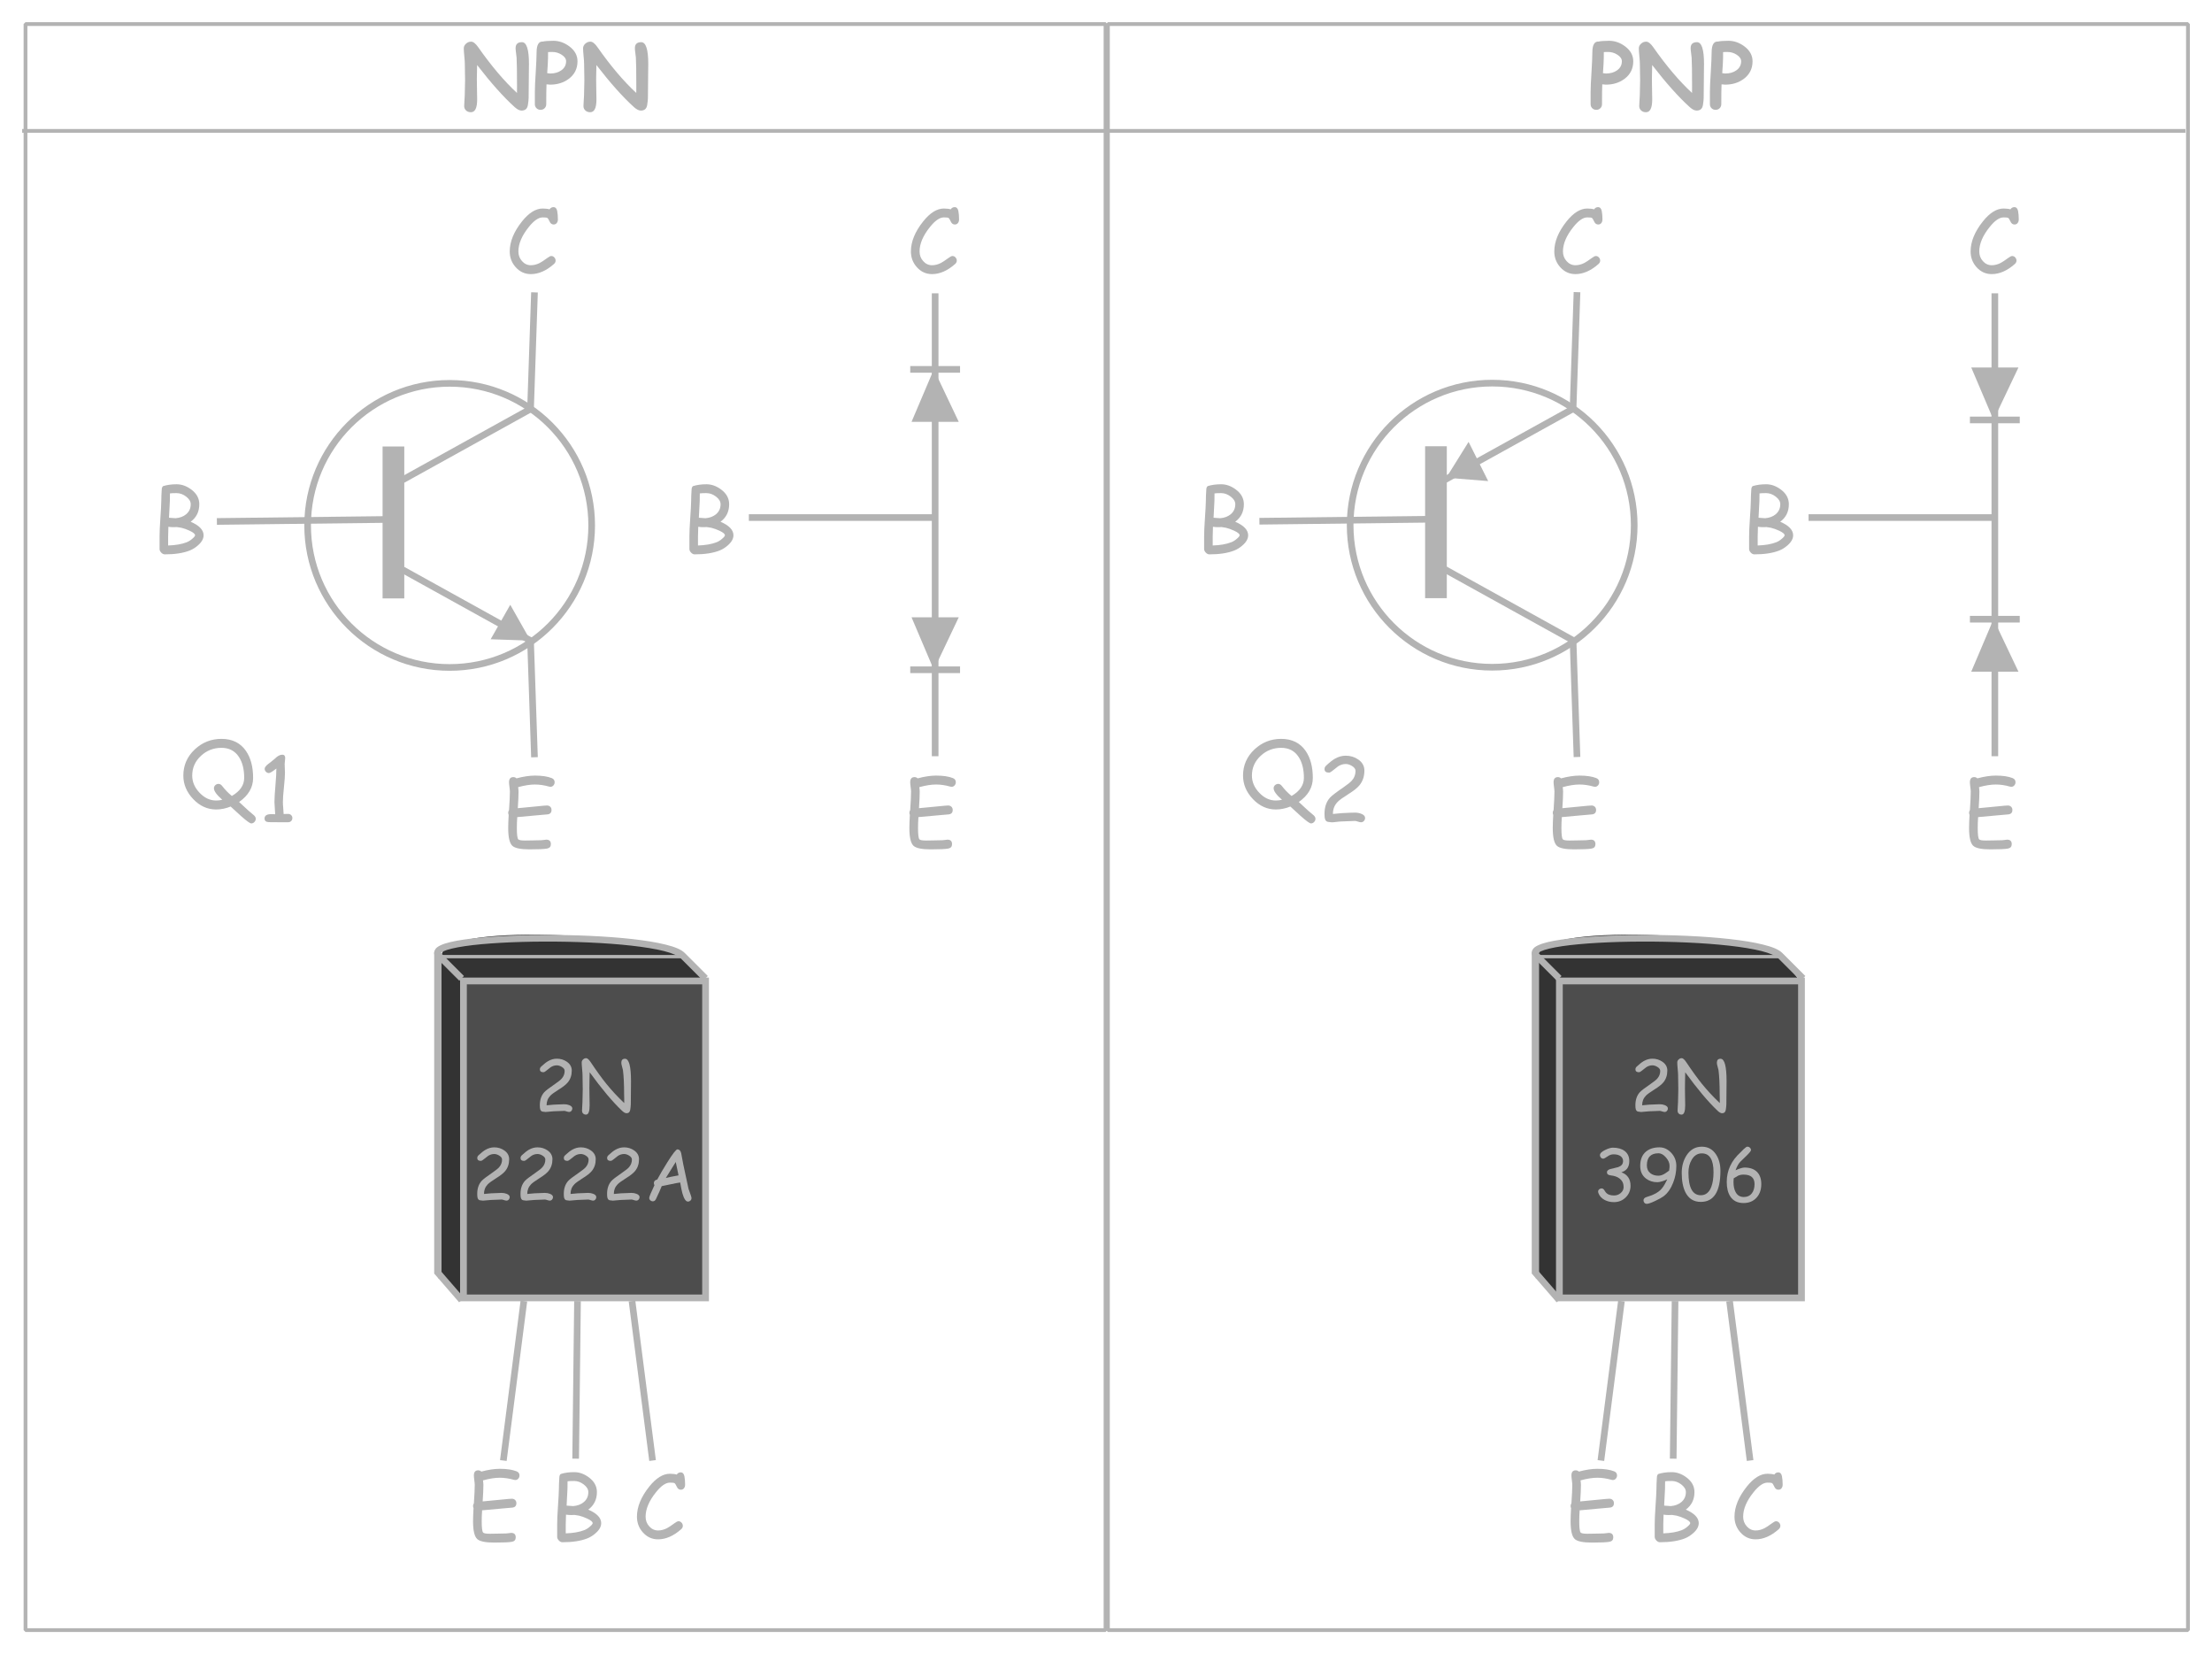 <?xml version="1.0" encoding="UTF-8" standalone="no"?>
<!-- Created with Inkscape (http://www.inkscape.org/) -->

<svg
   width="998.151"
   height="746.293"
   id="svg2"
   version="1.1"
   inkscape:version="1.1 (c68e22c387, 2021-05-23)"
   sodipodi:docname="BJTs.svg"
   inkscape:export-filename="C:\Users\annarose\Desktop\BJTs.png"
   inkscape:export-xdpi="90"
   inkscape:export-ydpi="90"
   xmlns:inkscape="http://www.inkscape.org/namespaces/inkscape"
   xmlns:sodipodi="http://sodipodi.sourceforge.net/DTD/sodipodi-0.dtd"
   xmlns="http://www.w3.org/2000/svg"
   xmlns:svg="http://www.w3.org/2000/svg"
   xmlns:rdf="http://www.w3.org/1999/02/22-rdf-syntax-ns#"
   xmlns:cc="http://creativecommons.org/ns#"
   xmlns:dc="http://purl.org/dc/elements/1.1/">
  <defs
     id="defs4" />
  <sodipodi:namedview
     id="base"
     pagecolor="#ffffff"
     bordercolor="#666666"
     borderopacity="1.0"
     inkscape:pageopacity="0.0"
     inkscape:pageshadow="2"
     inkscape:zoom="1.1175232"
     inkscape:cx="498.87106"
     inkscape:cy="373.14661"
     inkscape:document-units="px"
     inkscape:current-layer="layer1"
     showgrid="false"
     inkscape:window-width="1912"
     inkscape:window-height="1042"
     inkscape:window-x="640"
     inkscape:window-y="324"
     inkscape:window-maximized="0"
     fit-margin-top="10"
     fit-margin-left="10"
     fit-margin-bottom="10"
     fit-margin-right="10"
     inkscape:pagecheckerboard="0"
     width="1000px" />
  <g
     inkscape:label="Layer 1"
     inkscape:groupmode="layer"
     id="layer1"
     transform="translate(-71.87,-96.91)">
    <path
       id="path14905"
       style="fill:#333333;stroke-width:3.071"
       d="m 765.998,528.272 c 0,-17.002 107.903,-8.054 109.245,0 l 8.788,11.091 -107.832,143.123 -10.201,-8.846 z"
       sodipodi:nodetypes="cccccc" />
    <path
       id="rect13448"
       style="fill:#333333;stroke-width:3.071"
       d="m 271.104,528.272 c 0,-17.002 107.903,-8.054 109.245,0 l 8.788,11.091 -107.832,143.123 -10.201,-8.846 z"
       sodipodi:nodetypes="cccccc" />
    <rect
       style="fill:#4d4d4d;stroke:#b3b3b3;stroke-width:3.046"
       id="rect13122"
       width="109.245"
       height="142.989"
       x="775.533"
       y="539.479" />
    <rect
       style="fill:#4d4d4d;stroke:#b3b3b3;stroke-width:3.046"
       id="rect12844"
       width="109.245"
       height="142.989"
       x="281.007"
       y="539.479" />
    <path
       style="color:#000000;-inkscape-font-specification:'Comic Sans MS';fill:#b3b3b3;stroke-width:1.708;-inkscape-stroke:none"
       d="m 185.246,468.402 q -0.859,0 -4.629,-3.34 l -4.668,-4.277 q -3.301,1.328 -6.543,1.328 -5.879,0 -10.352,-4.688 -4.453,-4.688 -4.453,-10.605 0,-6.973 5.195,-11.836 5.078,-4.727 12.012,-4.727 7.305,0 11.074,5.469 3.203,4.688 3.203,12.129 0,6.465 -6.328,10.879 l 4.258,3.926 2.52,2.148 q 0.742,0.703 0.742,1.523 0,0.801 -0.605,1.426 -0.586,0.645 -1.426,0.645 z m -13.438,-34.102 q -5.352,0 -9.219,3.574 -3.984,3.672 -3.984,8.945 0,4.277 3.301,7.734 3.32,3.516 7.5,3.516 1.348,0 2.773,-0.332 -3.77,-3.281 -3.77,-5.176 0,-0.859 0.625,-1.426 0.645,-0.566 1.426,-0.566 0.938,0 1.66,0.938 1.934,2.52 4.375,4.512 5.566,-3.242 5.566,-8.164 0,-5.801 -2.363,-9.414 -2.695,-4.141 -7.891,-4.141 z"
       id="path12236" />
    <path
       style="color:#000000;-inkscape-font-specification:'Comic Sans MS';fill:#b3b3b3;stroke-width:1.708;-inkscape-stroke:none"
       d="m 201.906,467.867 h -3.887 l -3.867,-0.019 q -1.367,0 -1.914,-0.176 -0.996,-0.352 -0.996,-1.484 0,-1.973 3.066,-1.973 l 0.938,0.019 0.801,0.039 q 0,-0.938 -0.176,-2.773 -0.156,-1.836 -0.156,-2.754 0,-2.48 0.449,-7.539 0.43,-4.98 0.41,-7.559 -2.617,2.031 -3.34,2.031 -0.781,0 -1.367,-0.586 -0.566,-0.586 -0.566,-1.348 0,-0.918 1.68,-2.227 1.055,-0.742 2.988,-2.383 1.719,-1.738 3.281,-1.738 1.309,0 1.309,1.504 0,0.449 -0.117,1.348 -0.117,0.879 -0.117,1.328 0,0.645 0.059,1.953 0.078,1.309 0.078,1.953 0,2.227 -0.469,6.641 -0.469,4.414 -0.469,6.621 0,1.133 0.156,2.754 0.156,1.621 0.176,2.656 l 2.051,-0.039 q 0.82,0 1.348,0.547 0.547,0.527 0.547,1.328 0,0.82 -0.547,1.348 -0.527,0.527 -1.348,0.527 z"
       id="path12238" />
    <path
       style="color:#000000;-inkscape-font-specification:'Comic Sans MS';fill:#b3b3b3;stroke-width:1.708;-inkscape-stroke:none"
       d="m 663.429,468.402 q -0.859,0 -4.629,-3.34 l -4.668,-4.277 q -3.301,1.328 -6.543,1.328 -5.879,0 -10.352,-4.688 -4.453,-4.688 -4.453,-10.605 0,-6.973 5.195,-11.836 5.078,-4.727 12.012,-4.727 7.305,0 11.074,5.469 3.203,4.688 3.203,12.129 0,6.465 -6.328,10.879 l 4.258,3.926 2.52,2.148 q 0.742,0.703 0.742,1.523 0,0.801 -0.605,1.426 -0.586,0.645 -1.426,0.645 z m -13.438,-34.102 q -5.352,0 -9.219,3.574 -3.984,3.672 -3.984,8.945 0,4.277 3.301,7.734 3.32,3.516 7.5,3.516 1.348,0 2.773,-0.332 -3.77,-3.281 -3.77,-5.176 0,-0.859 0.625,-1.426 0.645,-0.566 1.426,-0.566 0.938,0 1.66,0.938 1.934,2.52 4.375,4.512 5.566,-3.242 5.566,-8.164 0,-5.801 -2.363,-9.414 -2.695,-4.141 -7.891,-4.141 z"
       id="path12231" />
    <path
       style="color:#000000;-inkscape-font-specification:'Comic Sans MS';fill:#b3b3b3;stroke-width:1.708;-inkscape-stroke:none"
       d="m 686.026,467.886 q -0.488,0 -1.387,-0.293 -0.879,-0.312 -1.348,-0.312 -0.996,0 -2.988,0.117 -1.992,0.117 -3.008,0.117 -0.762,0 -2.266,0.195 -1.484,0.195 -2.246,0.195 -0.215,0 -0.625,-0.078 -0.41,-0.078 -0.625,-0.078 -1.348,0 -1.758,-1.309 -0.234,-0.684 -0.234,-2.344 0,-4.551 2.48,-7.324 1.133,-1.27 6.113,-4.688 2.793,-1.914 3.73,-2.988 1.68,-1.875 1.68,-4.395 0,-1.25 -1.621,-2.227 -1.426,-0.879 -2.793,-0.879 -1.797,0 -3.418,1.035 l -2.793,2.188 q -0.84,0.664 -1.348,0.664 -2.012,0 -2.012,-1.602 0,-0.918 0.742,-1.582 2.285,-2.148 3.965,-3.105 2.363,-1.348 4.863,-1.348 3.164,0 5.645,1.719 2.773,1.934 2.773,4.961 0,1.992 -0.566,3.672 -0.566,1.68 -1.719,3.066 -1.465,1.758 -4.961,3.926 -3.672,2.305 -4.824,3.496 -2.168,2.246 -2.129,5.449 l 4.023,-0.371 q 4.141,-0.234 5.918,-0.234 1.484,0 2.812,0.508 1.758,0.684 1.758,1.895 0,0.762 -0.527,1.367 -0.527,0.586 -1.309,0.586 z"
       id="path12233" />
    <path
       style="color:#000000;fill:#b3b3b3;stroke-linecap:round;stroke-linejoin:bevel;-inkscape-stroke:none"
       d="m 274.775,268.361 c -36.206,0 -65.59,29.384 -65.59,65.59 0,36.206 29.384,65.588 65.59,65.588 36.206,0 65.588,-29.382 65.588,-65.588 0,-36.206 -29.382,-65.59 -65.588,-65.59 z m 0,3 c 34.585,0 62.588,28.005 62.588,62.59 0,34.585 -28.003,62.588 -62.588,62.588 -34.585,0 -62.59,-28.003 -62.59,-62.588 0,-34.585 28.005,-62.59 62.59,-62.59 z"
       id="path2987" />
    <path
       style="color:#000000;fill:#b3b3b3;stroke-width:1.708;-inkscape-stroke:none"
       d="m 244.51,298.345 h 9.791 v 68.54 h -9.791 z"
       id="rect2990" />
    <path
       style="color:#000000;fill:#b3b3b3;-inkscape-stroke:none"
       d="m 245.383,329.779 -75.662,0.891 0.035,3 75.662,-0.891 z"
       id="path2993" />
    <path
       style="color:#000000;fill:#b3b3b3;-inkscape-stroke:none"
       d="m 311.551,228.764 -1.752,51.768 -57.115,31.635 1.455,2.623 58.602,-32.457 1.809,-53.467 z"
       id="path2995" />
    <path
       style="color:#000000;fill:#b3b3b3;-inkscape-stroke:none"
       d="m 254.139,352.57 -1.455,2.623 57.115,31.635 1.752,51.768 2.998,-0.102 -1.809,-53.467 z"
       id="path2997" />
    <path
       style="color:#000000;fill:#b3b3b3;stroke-width:1.708;-inkscape-stroke:none"
       d="m 311.27,385.927 -9.149,-16.163 -8.844,15.553 z"
       id="path3041" />
    <path
       style="color:#000000;-inkscape-font-specification:'Comic Sans MS';fill:#b3b3b3;stroke-width:1.708;-inkscape-stroke:none"
       d="m 157.448,345.297 q -4.395,1.719 -11.23,1.719 -0.84,0 -1.602,-0.801 -0.742,-0.781 -0.742,-1.621 v -5.684 q 0,-2.793 0.352,-7.969 0.391,-5.586 0.43,-8.086 -0.019,-1.797 0.215,-5.352 0.137,-0.977 0.645,-1.289 2.656,-0.82 6.035,-0.82 3.438,0 6.602,2.344 3.652,2.695 3.652,6.66 0,5.02 -3.906,7.91 2.93,1.25 4.375,2.773 1.465,1.523 1.465,3.32 0,2.363 -2.559,4.57 -1.777,1.562 -3.73,2.324 z m -5.898,-25.918 q -2.129,0 -2.988,0.137 l -0.039,3.418 -0.391,7.559 q 2.773,0.234 2.969,0.215 2.949,-0.234 4.824,-1.836 2.012,-1.738 2.012,-4.473 0,-1.855 -2.051,-3.438 -2.051,-1.582 -4.336,-1.582 z m 2.188,15.645 -2.07,-0.332 q -0.254,0 -0.781,0.039 -0.508,0.019 -0.781,0.019 -1.055,0 -2.246,-0.176 -0.117,2.461 -0.117,4.395 v 4.043 q 5.117,-0.176 8.34,-1.445 1.367,-0.527 2.617,-1.641 1.191,-1.016 1.191,-1.523 0,-0.918 -2.5,-2.07 -1.875,-0.879 -3.652,-1.309 z"
       id="path12228" />
    <path
       style="color:#000000;-inkscape-font-specification:'Comic Sans MS';fill:#b3b3b3;stroke-width:1.708;-inkscape-stroke:none"
       d="m 321.689,198.195 q -1.25,0 -1.875,-1.465 -0.547,-1.25 -1.016,-1.523 -0.41,-0.215 -2.031,-0.215 -2.832,0 -6.289,4.336 -4.688,5.82 -4.688,11.035 0,2.52 1.621,4.336 1.66,1.875 4.004,1.875 2.012,0 4.043,-1.035 1.133,-0.586 3.477,-2.305 1.113,-0.82 1.68,-0.82 0.84,0 1.406,0.645 0.566,0.625 0.566,1.406 0,0.879 -0.742,1.543 -5.156,4.57 -10.43,4.57 -4.043,0 -6.836,-3.105 -2.695,-3.008 -2.695,-7.109 0,-6.621 5.547,-13.574 4.629,-5.801 9.336,-5.801 0.957,0 1.719,0.098 0.762,0.078 1.348,0.273 0.684,-0.996 1.777,-0.996 1.348,0 1.699,1.777 0.312,1.582 0.312,3.887 0,0.801 -0.43,1.406 -0.527,0.762 -1.504,0.762 z"
       id="path12225" />
    <path
       style="color:#000000;-inkscape-font-specification:'Comic Sans MS';fill:#b3b3b3;stroke-width:1.708;-inkscape-stroke:none"
       d="m 320.23,451.884 q -0.273,0 -0.605,-0.098 -3.301,-0.938 -6.367,-0.938 -1.602,0 -3.496,0.293 -1.895,0.293 -4.082,0.898 0.176,1.27 0.176,2.031 0,2.715 -0.332,7.461 l 8.555,-0.82 q 3.77,-0.391 4.629,-0.391 0.859,0 1.445,0.547 0.586,0.547 0.586,1.465 0,1.777 -1.797,1.992 l -4.648,0.41 -9.023,0.82 q -0.078,1.387 -0.137,2.637 -0.039,1.23 -0.039,2.305 0,4.316 0.625,5.078 0.469,0.547 3.066,0.547 1.211,0 3.633,-0.059 2.441,-0.078 3.672,-0.078 0.391,0 1.152,-0.117 0.762,-0.137 1.133,-0.137 2.07,0 2.07,2.031 0,1.641 -1.66,1.973 -1.836,0.371 -7.949,0.371 -6.055,0 -7.773,-1.602 -1.875,-1.738 -1.875,-8.008 0,-1.25 0.059,-2.734 0.059,-1.484 0.156,-3.203 -0.215,-0.449 -0.215,-0.957 0,-0.664 0.371,-1.191 0.391,-5.645 0.391,-8.34 0,-0.723 -0.195,-2.109 -0.195,-1.406 -0.195,-2.129 0,-2.324 1.953,-2.324 0.82,0 1.406,0.566 2.344,-0.625 4.414,-0.938 2.09,-0.312 3.926,-0.312 4.746,0 7.578,1.133 1.309,0.527 1.309,1.875 0,0.781 -0.508,1.387 -0.566,0.664 -1.406,0.664 z"
       id="path12222" />
    <path
       style="color:#000000;fill:#b3b3b3;stroke-linecap:round;stroke-linejoin:bevel;-inkscape-stroke:none"
       d="m 745.205,268.258 c -36.206,0 -65.59,29.384 -65.59,65.59 0,36.206 29.384,65.59 65.59,65.59 36.206,0 65.59,-29.384 65.59,-65.59 0,-36.206 -29.384,-65.59 -65.59,-65.59 z m 0,3 c 34.585,0 62.59,28.005 62.59,62.59 0,34.585 -28.005,62.59 -62.59,62.59 -34.585,0 -62.59,-28.005 -62.59,-62.59 0,-34.585 28.005,-62.59 62.59,-62.59 z"
       id="path2999" />
    <path
       style="color:#000000;fill:#b3b3b3;stroke-width:1.708;-inkscape-stroke:none"
       d="m 714.941,298.243 h 9.791 v 68.54 h -9.791 z"
       id="path3001" />
    <path
       style="color:#000000;fill:#b3b3b3;-inkscape-stroke:none"
       d="m 715.812,329.678 -75.66,0.891 0.035,3 75.66,-0.891 z"
       id="path3003" />
    <path
       style="color:#000000;fill:#b3b3b3;-inkscape-stroke:none"
       d="m 781.982,228.662 -1.752,51.768 -57.115,31.633 1.453,2.625 58.604,-32.457 1.809,-53.467 z"
       id="path3005" />
    <path
       style="color:#000000;fill:#b3b3b3;-inkscape-stroke:none"
       d="m 724.568,352.467 -1.453,2.625 57.115,31.633 1.752,51.768 2.998,-0.102 -1.809,-53.467 z"
       id="path3007" />
    <path
       style="color:#000000;fill:#b3b3b3;stroke-width:1.708;-inkscape-stroke:none"
       d="m 724.495,312.431 10.064,-16.163 8.844,17.688 z"
       id="path3043" />
    <path
       style="color:#000000;-inkscape-font-specification:'Comic Sans MS';fill:#b3b3b3;stroke-width:1.708;-inkscape-stroke:none"
       d="m 628.8,345.297 q -4.395,1.719 -11.23,1.719 -0.84,0 -1.602,-0.801 -0.742,-0.781 -0.742,-1.621 v -5.684 q 0,-2.793 0.352,-7.969 0.391,-5.586 0.43,-8.086 -0.019,-1.797 0.215,-5.352 0.137,-0.977 0.645,-1.289 2.656,-0.82 6.035,-0.82 3.438,0 6.602,2.344 3.652,2.695 3.652,6.66 0,5.02 -3.906,7.91 2.93,1.25 4.375,2.773 1.465,1.523 1.465,3.32 0,2.363 -2.559,4.57 -1.777,1.562 -3.73,2.324 z m -5.898,-25.918 q -2.129,0 -2.988,0.137 l -0.039,3.418 -0.391,7.559 q 2.773,0.234 2.969,0.215 2.949,-0.234 4.824,-1.836 2.012,-1.738 2.012,-4.473 0,-1.855 -2.051,-3.438 -2.051,-1.582 -4.336,-1.582 z m 2.188,15.645 -2.07,-0.332 q -0.254,0 -0.781,0.039 -0.508,0.019 -0.781,0.019 -1.055,0 -2.246,-0.176 -0.117,2.461 -0.117,4.395 v 4.043 q 5.117,-0.176 8.34,-1.445 1.367,-0.527 2.617,-1.641 1.191,-1.016 1.191,-1.523 0,-0.918 -2.5,-2.07 -1.875,-0.879 -3.652,-1.309 z"
       id="path12219" />
    <path
       style="color:#000000;-inkscape-font-specification:'Comic Sans MS';fill:#b3b3b3;stroke-width:1.708;-inkscape-stroke:none"
       d="m 793.04,198.195 q -1.25,0 -1.875,-1.465 -0.547,-1.25 -1.016,-1.523 -0.41,-0.215 -2.031,-0.215 -2.832,0 -6.289,4.336 -4.688,5.82 -4.688,11.035 0,2.52 1.621,4.336 1.66,1.875 4.004,1.875 2.012,0 4.043,-1.035 1.133,-0.586 3.477,-2.305 1.113,-0.82 1.68,-0.82 0.84,0 1.406,0.645 0.566,0.625 0.566,1.406 0,0.879 -0.742,1.543 -5.156,4.57 -10.43,4.57 -4.043,0 -6.836,-3.105 -2.695,-3.008 -2.695,-7.109 0,-6.621 5.547,-13.574 4.629,-5.801 9.336,-5.801 0.957,0 1.719,0.098 0.762,0.078 1.348,0.273 0.684,-0.996 1.777,-0.996 1.348,0 1.699,1.777 0.312,1.582 0.312,3.887 0,0.801 -0.43,1.406 -0.527,0.762 -1.504,0.762 z"
       id="path12216" />
    <path
       style="color:#000000;-inkscape-font-specification:'Comic Sans MS';fill:#b3b3b3;stroke-width:1.708;-inkscape-stroke:none"
       d="m 791.582,451.884 q -0.273,0 -0.605,-0.098 -3.301,-0.938 -6.367,-0.938 -1.602,0 -3.496,0.293 -1.895,0.293 -4.082,0.898 0.176,1.27 0.176,2.031 0,2.715 -0.332,7.461 l 8.555,-0.82 q 3.77,-0.391 4.629,-0.391 0.859,0 1.445,0.547 0.586,0.547 0.586,1.465 0,1.777 -1.797,1.992 l -4.648,0.41 -9.023,0.82 q -0.078,1.387 -0.137,2.637 -0.039,1.23 -0.039,2.305 0,4.316 0.625,5.078 0.469,0.547 3.066,0.547 1.211,0 3.633,-0.059 2.441,-0.078 3.672,-0.078 0.391,0 1.152,-0.117 0.762,-0.137 1.133,-0.137 2.07,0 2.07,2.031 0,1.641 -1.66,1.973 -1.836,0.371 -7.949,0.371 -6.055,0 -7.773,-1.602 -1.875,-1.738 -1.875,-8.008 0,-1.25 0.059,-2.734 0.059,-1.484 0.156,-3.203 -0.215,-0.449 -0.215,-0.957 0,-0.664 0.371,-1.191 0.391,-5.645 0.391,-8.34 0,-0.723 -0.195,-2.109 -0.195,-1.406 -0.195,-2.129 0,-2.324 1.953,-2.324 0.82,0 1.406,0.566 2.344,-0.625 4.414,-0.938 2.09,-0.312 3.926,-0.312 4.746,0 7.578,1.133 1.309,0.527 1.309,1.875 0,0.781 -0.508,1.387 -0.566,0.664 -1.406,0.664 z"
       id="path12213" />
    <path
       style="color:#000000;-inkscape-font-specification:'Comic Sans MS';fill:#b3b3b3;stroke-width:1.708;-inkscape-stroke:none"
       d="m 396.539,345.297 q -4.395,1.719 -11.23,1.719 -0.84,0 -1.602,-0.801 -0.742,-0.781 -0.742,-1.621 v -5.684 q 0,-2.793 0.352,-7.969 0.391,-5.586 0.43,-8.086 -0.019,-1.797 0.215,-5.352 0.137,-0.977 0.645,-1.289 2.656,-0.82 6.035,-0.82 3.438,0 6.602,2.344 3.652,2.695 3.652,6.66 0,5.02 -3.906,7.91 2.93,1.25 4.375,2.773 1.465,1.523 1.465,3.32 0,2.363 -2.559,4.57 -1.777,1.562 -3.73,2.324 z m -5.898,-25.918 q -2.129,0 -2.988,0.137 l -0.039,3.418 -0.391,7.559 q 2.773,0.234 2.969,0.215 2.949,-0.234 4.824,-1.836 2.012,-1.738 2.012,-4.473 0,-1.855 -2.051,-3.438 -2.051,-1.582 -4.336,-1.582 z m 2.188,15.645 -2.07,-0.332 q -0.254,0 -0.781,0.039 -0.508,0.019 -0.781,0.019 -1.055,0 -2.246,-0.176 -0.117,2.461 -0.117,4.395 v 4.043 q 5.117,-0.176 8.34,-1.445 1.367,-0.527 2.617,-1.641 1.191,-1.016 1.191,-1.523 0,-0.918 -2.5,-2.07 -1.875,-0.879 -3.652,-1.309 z"
       id="path12210" />
    <path
       style="color:#000000;-inkscape-font-specification:'Comic Sans MS';fill:#b3b3b3;stroke-width:1.708;-inkscape-stroke:none"
       d="m 502.715,198.195 q -1.25,0 -1.875,-1.465 -0.547,-1.25 -1.016,-1.523 -0.41,-0.215 -2.031,-0.215 -2.832,0 -6.289,4.336 -4.688,5.82 -4.688,11.035 0,2.52 1.621,4.336 1.66,1.875 4.004,1.875 2.012,0 4.043,-1.035 1.133,-0.586 3.477,-2.305 1.113,-0.82 1.68,-0.82 0.84,0 1.406,0.645 0.566,0.625 0.566,1.406 0,0.879 -0.742,1.543 -5.156,4.57 -10.43,4.57 -4.043,0 -6.836,-3.105 -2.695,-3.008 -2.695,-7.109 0,-6.621 5.547,-13.574 4.629,-5.801 9.336,-5.801 0.957,0 1.719,0.098 0.762,0.078 1.348,0.273 0.684,-0.996 1.777,-0.996 1.348,0 1.699,1.777 0.312,1.582 0.312,3.887 0,0.801 -0.43,1.406 -0.527,0.762 -1.504,0.762 z"
       id="path12207" />
    <path
       style="color:#000000;-inkscape-font-specification:'Comic Sans MS';fill:#b3b3b3;stroke-width:1.708;-inkscape-stroke:none"
       d="m 501.257,451.884 q -0.273,0 -0.605,-0.098 -3.301,-0.938 -6.367,-0.938 -1.602,0 -3.496,0.293 -1.895,0.293 -4.082,0.898 0.176,1.27 0.176,2.031 0,2.715 -0.332,7.461 l 8.555,-0.82 q 3.77,-0.391 4.629,-0.391 0.859,0 1.445,0.547 0.586,0.547 0.586,1.465 0,1.777 -1.797,1.992 l -4.648,0.41 -9.023,0.82 q -0.078,1.387 -0.137,2.637 -0.039,1.23 -0.039,2.305 0,4.316 0.625,5.078 0.469,0.547 3.066,0.547 1.211,0 3.633,-0.059 2.441,-0.078 3.672,-0.078 0.391,0 1.152,-0.117 0.762,-0.137 1.133,-0.137 2.07,0 2.07,2.031 0,1.641 -1.66,1.973 -1.836,0.371 -7.949,0.371 -6.055,0 -7.773,-1.602 -1.875,-1.738 -1.875,-8.008 0,-1.25 0.059,-2.734 0.059,-1.484 0.156,-3.203 -0.215,-0.449 -0.215,-0.957 0,-0.664 0.371,-1.191 0.391,-5.645 0.391,-8.34 0,-0.723 -0.195,-2.109 -0.195,-1.406 -0.195,-2.129 0,-2.324 1.953,-2.324 0.82,0 1.406,0.566 2.344,-0.625 4.414,-0.938 2.09,-0.312 3.926,-0.312 4.746,0 7.578,1.133 1.309,0.527 1.309,1.875 0,0.781 -0.508,1.387 -0.566,0.664 -1.406,0.664 z"
       id="path12204" />
    <path
       style="color:#000000;fill:#b3b3b3;-inkscape-stroke:none"
       d="m 492.348,229.24 v 208.846 h 3 V 229.24 Z"
       id="path3083" />
    <path
       style="color:#000000;fill:#b3b3b3;-inkscape-stroke:none"
       d="m 409.787,328.91 v 3 h 84.061 v -3 z"
       id="path3085" />
    <path
       style="color:#000000;fill:#b3b3b3;-inkscape-stroke:none"
       d="m 482.607,262.055 v 3 h 22.482 v -3 z"
       id="path12259" />
    <path
       style="color:#000000;fill:#b3b3b3;stroke-width:3;-inkscape-stroke:none"
       d="m 493.256,263.555 -10.058,23.665 h 21.299 z"
       id="path12261" />
    <path
       style="color:#000000;fill:#b3b3b3;-inkscape-stroke:none"
       d="m 482.607,397.582 v 3 h 22.482 v -3 z"
       id="path12271" />
    <path
       style="color:#000000;fill:#b3b3b3;stroke-width:3;-inkscape-stroke:none"
       d="M 493.256,399.081 483.199,375.416 H 504.497 Z"
       id="path12273" />
    <path
       style="color:#000000;-inkscape-font-specification:'Comic Sans MS';fill:#b3b3b3;stroke-width:1.708;-inkscape-stroke:none"
       d="m 874.722,345.297 q -4.395,1.719 -11.23,1.719 -0.84,0 -1.602,-0.801 -0.742,-0.781 -0.742,-1.621 v -5.684 q 0,-2.793 0.352,-7.969 0.391,-5.586 0.43,-8.086 -0.019,-1.797 0.215,-5.352 0.137,-0.977 0.645,-1.289 2.656,-0.82 6.035,-0.82 3.438,0 6.602,2.344 3.652,2.695 3.652,6.66 0,5.02 -3.906,7.91 2.93,1.25 4.375,2.773 1.465,1.523 1.465,3.32 0,2.363 -2.559,4.57 -1.777,1.562 -3.73,2.324 z m -5.898,-25.918 q -2.129,0 -2.988,0.137 l -0.039,3.418 -0.391,7.559 q 2.773,0.234 2.969,0.215 2.949,-0.234 4.824,-1.836 2.012,-1.738 2.012,-4.473 0,-1.855 -2.051,-3.438 -2.051,-1.582 -4.336,-1.582 z m 2.188,15.645 -2.07,-0.332 q -0.254,0 -0.781,0.039 -0.508,0.019 -0.781,0.019 -1.055,0 -2.246,-0.176 -0.117,2.461 -0.117,4.395 v 4.043 q 5.117,-0.176 8.34,-1.445 1.367,-0.527 2.617,-1.641 1.191,-1.016 1.191,-1.523 0,-0.918 -2.5,-2.07 -1.875,-0.879 -3.652,-1.309 z"
       id="path12201" />
    <path
       style="color:#000000;-inkscape-font-specification:'Comic Sans MS';fill:#b3b3b3;stroke-width:1.708;-inkscape-stroke:none"
       d="m 980.898,198.195 q -1.25,0 -1.875,-1.465 -0.547,-1.25 -1.016,-1.523 -0.41,-0.215 -2.031,-0.215 -2.832,0 -6.289,4.336 -4.688,5.82 -4.688,11.035 0,2.52 1.621,4.336 1.66,1.875 4.004,1.875 2.012,0 4.043,-1.035 1.133,-0.586 3.477,-2.305 1.113,-0.82 1.68,-0.82 0.84,0 1.406,0.645 0.566,0.625 0.566,1.406 0,0.879 -0.742,1.543 -5.156,4.57 -10.43,4.57 -4.043,0 -6.836,-3.105 -2.695,-3.008 -2.695,-7.109 0,-6.621 5.547,-13.574 4.629,-5.801 9.336,-5.801 0.957,0 1.719,0.098 0.762,0.078 1.348,0.273 0.684,-0.996 1.777,-0.996 1.348,0 1.699,1.777 0.312,1.582 0.312,3.887 0,0.801 -0.43,1.406 -0.527,0.762 -1.504,0.762 z"
       id="path12198" />
    <path
       style="color:#000000;-inkscape-font-specification:'Comic Sans MS';fill:#b3b3b3;stroke-width:1.708;-inkscape-stroke:none"
       d="m 979.439,451.884 q -0.273,0 -0.605,-0.098 -3.301,-0.938 -6.367,-0.938 -1.602,0 -3.496,0.293 -1.895,0.293 -4.082,0.898 0.176,1.27 0.176,2.031 0,2.715 -0.332,7.461 l 8.555,-0.82 q 3.77,-0.391 4.629,-0.391 0.859,0 1.445,0.547 0.586,0.547 0.586,1.465 0,1.777 -1.797,1.992 l -4.648,0.41 -9.023,0.82 q -0.078,1.387 -0.137,2.637 -0.039,1.23 -0.039,2.305 0,4.316 0.625,5.078 0.469,0.547 3.066,0.547 1.211,0 3.633,-0.059 2.441,-0.078 3.672,-0.078 0.391,0 1.152,-0.117 0.762,-0.137 1.133,-0.137 2.07,0 2.07,2.031 0,1.641 -1.66,1.973 -1.836,0.371 -7.949,0.371 -6.055,0 -7.773,-1.602 -1.875,-1.738 -1.875,-8.008 0,-1.25 0.059,-2.734 0.059,-1.484 0.156,-3.203 -0.215,-0.449 -0.215,-0.957 0,-0.664 0.371,-1.191 0.391,-5.645 0.391,-8.34 0,-0.723 -0.195,-2.109 -0.195,-1.406 -0.195,-2.129 0,-2.324 1.953,-2.324 0.82,0 1.406,0.566 2.344,-0.625 4.414,-0.938 2.09,-0.312 3.926,-0.312 4.746,0 7.578,1.133 1.309,0.527 1.309,1.875 0,0.781 -0.508,1.387 -0.566,0.664 -1.406,0.664 z"
       id="path12195" />
    <path
       style="color:#000000;fill:#b3b3b3;-inkscape-stroke:none"
       d="m 970.531,229.24 v 208.846 h 3 V 229.24 Z"
       id="path3113" />
    <path
       style="color:#000000;fill:#b3b3b3;-inkscape-stroke:none"
       d="m 887.971,328.91 v 3 h 84.061 v -3 z"
       id="path3115" />
    <path
       style="color:#000000;fill:#b3b3b3;-inkscape-stroke:none"
       d="m 960.789,284.867 v 3 h 22.482 v -3 z"
       id="path12267" />
    <path
       style="color:#000000;fill:#b3b3b3;stroke-width:3;-inkscape-stroke:none"
       d="m 971.439,286.367 -10.058,-23.665 h 21.299 z"
       id="path12269" />
    <path
       style="color:#000000;fill:#b3b3b3;-inkscape-stroke:none"
       d="m 960.789,374.77 v 3 h 22.482 v -3 z"
       id="path12263" />
    <path
       style="color:#000000;fill:#b3b3b3;stroke-width:3;-inkscape-stroke:none"
       d="m 971.439,376.27 -10.058,23.665 h 21.299 z"
       id="path12265" />
    <path
       style="color:#000000;-inkscape-font-specification:'Comic Sans MS';fill:#b3b3b3;stroke-width:1.708;-inkscape-stroke:none"
       d="m 336.863,790.983 q -4.395,1.719 -11.23,1.719 -0.84,0 -1.602,-0.801 -0.742,-0.781 -0.742,-1.621 v -5.684 q 0,-2.793 0.352,-7.969 0.391,-5.586 0.43,-8.086 -0.019,-1.797 0.215,-5.352 0.137,-0.977 0.645,-1.289 2.656,-0.82 6.035,-0.82 3.438,0 6.602,2.344 3.652,2.695 3.652,6.66 0,5.02 -3.906,7.91 2.93,1.25 4.375,2.773 1.465,1.523 1.465,3.32 0,2.363 -2.559,4.57 -1.777,1.562 -3.73,2.324 z m -5.898,-25.918 q -2.129,0 -2.988,0.137 l -0.039,3.418 -0.391,7.559 q 2.773,0.234 2.969,0.215 2.949,-0.234 4.824,-1.836 2.012,-1.738 2.012,-4.473 0,-1.855 -2.051,-3.438 -2.051,-1.582 -4.336,-1.582 z m 2.188,15.645 -2.07,-0.332 q -0.254,0 -0.781,0.039 -0.508,0.019 -0.781,0.019 -1.055,0 -2.246,-0.176 -0.117,2.461 -0.117,4.395 v 4.043 q 5.117,-0.176 8.34,-1.445 1.367,-0.527 2.617,-1.641 1.191,-1.016 1.191,-1.523 0,-0.918 -2.5,-2.07 -1.875,-0.879 -3.652,-1.309 z"
       id="path12192" />
    <path
       style="color:#000000;-inkscape-font-specification:'Comic Sans MS';fill:#b3b3b3;stroke-width:1.708;-inkscape-stroke:none"
       d="m 379.092,769.014 q -1.25,0 -1.875,-1.465 -0.547,-1.25 -1.016,-1.523 -0.41,-0.215 -2.031,-0.215 -2.832,0 -6.289,4.336 -4.688,5.82 -4.688,11.035 0,2.52 1.621,4.336 1.66,1.875 4.004,1.875 2.012,0 4.043,-1.035 1.133,-0.586 3.477,-2.305 1.113,-0.82 1.68,-0.82 0.84,0 1.406,0.645 0.566,0.625 0.566,1.406 0,0.879 -0.742,1.543 -5.156,4.57 -10.43,4.57 -4.043,0 -6.836,-3.105 -2.695,-3.008 -2.695,-7.109 0,-6.621 5.547,-13.574 4.629,-5.801 9.336,-5.801 0.957,0 1.719,0.098 0.762,0.078 1.348,0.273 0.684,-0.996 1.777,-0.996 1.348,0 1.699,1.777 0.312,1.582 0.312,3.887 0,0.801 -0.43,1.406 -0.527,0.762 -1.504,0.762 z"
       id="path12189" />
    <path
       style="color:#000000;-inkscape-font-specification:'Comic Sans MS';fill:#b3b3b3;stroke-width:1.708;-inkscape-stroke:none"
       d="m 304.372,764.639 q -0.273,0 -0.605,-0.098 -3.301,-0.938 -6.367,-0.938 -1.602,0 -3.496,0.293 -1.895,0.293 -4.082,0.898 0.176,1.27 0.176,2.031 0,2.715 -0.332,7.461 l 8.555,-0.82 q 3.77,-0.391 4.629,-0.391 0.859,0 1.445,0.547 0.586,0.547 0.586,1.465 0,1.777 -1.797,1.992 l -4.648,0.41 -9.023,0.82 q -0.078,1.387 -0.137,2.637 -0.039,1.23 -0.039,2.305 0,4.316 0.625,5.078 0.469,0.547 3.066,0.547 1.211,0 3.633,-0.059 2.441,-0.078 3.672,-0.078 0.391,0 1.152,-0.117 0.762,-0.137 1.133,-0.137 2.07,0 2.07,2.031 0,1.641 -1.66,1.973 -1.836,0.371 -7.949,0.371 -6.055,0 -7.773,-1.602 -1.875,-1.738 -1.875,-8.008 0,-1.25 0.059,-2.734 0.059,-1.484 0.156,-3.203 -0.215,-0.449 -0.215,-0.957 0,-0.664 0.371,-1.191 0.391,-5.645 0.391,-8.34 0,-0.723 -0.195,-2.109 -0.195,-1.406 -0.195,-2.129 0,-2.324 1.953,-2.324 0.82,0 1.406,0.566 2.344,-0.625 4.414,-0.938 2.09,-0.312 3.926,-0.312 4.746,0 7.578,1.133 1.309,0.527 1.309,1.875 0,0.781 -0.508,1.387 -0.566,0.664 -1.406,0.664 z"
       id="path12186" />
    <path
       style="color:#000000;fill:#b3b3b3;-inkscape-stroke:none"
       d="m 269.604,527.748 v 145.893 h 1.5 V 529.248 h 108.848 v -1.5 z"
       id="path3830" />
    <path
       style="color:#000000;fill:#b3b3b3;-inkscape-stroke:none"
       d="m 317.246,518.713 c -13.775,0.052 -26.896,0.754 -36.053,2.094 -4.578,0.67 -8.134,1.461 -10.488,2.562 -1.177,0.551 -2.157,1.15 -2.678,2.289 -0.26,0.569 -0.32,1.289 -0.139,1.906 0.181,0.617 0.541,1.117 0.977,1.553 l 10.246,10.246 2.121,-2.121 -10.246,-10.246 c -0.111,-0.111 -0.099,-0.115 -0.127,-0.16 0.046,-0.043 0.313,-0.373 1.117,-0.75 1.759,-0.823 5.202,-1.66 9.65,-2.311 8.897,-1.301 21.95,-2.01 35.629,-2.062 13.679,-0.052 28.007,0.549 39.512,1.834 5.752,0.642 10.803,1.458 14.676,2.43 3.873,0.972 6.575,2.235 7.426,3.119 l 0.01,0.01 10.258,10.258 2.121,-2.121 -10.227,-10.227 c -1.764,-1.835 -4.774,-2.924 -8.857,-3.949 -4.084,-1.025 -9.235,-1.85 -15.072,-2.502 -11.674,-1.304 -26.081,-1.904 -39.855,-1.852 z"
       id="path3832" />
    <path
       style="color:#000000;fill:#b3b3b3;-inkscape-stroke:none"
       d="m 267.795,526.59 v 144.889 l 11.244,12.973 2.266,-1.965 -10.51,-12.127 V 526.59 Z"
       id="path3834" />
    <path
       style="color:#000000;fill:#b3b3b3;-inkscape-stroke:none"
       d="m 306.783,683.695 -9.273,71.957 2.977,0.383 9.271,-71.955 z"
       id="path3884" />
    <path
       style="color:#000000;fill:#b3b3b3;-inkscape-stroke:none"
       d="m 358.551,683.695 -2.977,0.385 9.273,71.955 2.975,-0.383 z"
       id="path3886" />
    <path
       style="color:#000000;fill:#b3b3b3;-inkscape-stroke:none"
       d="m 330.965,683.869 -0.836,71.119 3,0.035 0.836,-71.119 z"
       id="path3888" />
    <path
       style="color:#000000;-inkscape-font-specification:'Comic Sans MS';fill:#b3b3b3;stroke-width:1.708;-inkscape-stroke:none"
       d="m 328.655,598.576 q -0.391,0 -1.109,-0.234 -0.703,-0.25 -1.078,-0.25 -0.797,0 -2.391,0.094 -1.594,0.094 -2.406,0.094 -0.609,0 -1.812,0.156 -1.188,0.156 -1.797,0.156 -0.172,0 -0.5,-0.062 -0.328,-0.062 -0.5,-0.062 -1.078,0 -1.406,-1.047 -0.188,-0.547 -0.188,-1.875 0,-3.641 1.984,-5.859 0.906,-1.016 4.891,-3.75 2.234,-1.531 2.984,-2.391 1.344,-1.5 1.344,-3.516 0,-1 -1.297,-1.781 -1.141,-0.703 -2.234,-0.703 -1.438,0 -2.734,0.828 l -2.234,1.75 q -0.672,0.531 -1.078,0.531 -1.609,0 -1.609,-1.281 0,-0.734 0.594,-1.266 1.828,-1.719 3.172,-2.484 1.891,-1.078 3.891,-1.078 2.531,0 4.516,1.375 2.219,1.547 2.219,3.969 0,1.594 -0.453,2.938 -0.453,1.344 -1.375,2.453 -1.172,1.406 -3.969,3.141 -2.938,1.844 -3.859,2.797 -1.734,1.797 -1.703,4.359 l 3.219,-0.297 q 3.312,-0.188 4.734,-0.188 1.188,0 2.25,0.406 1.406,0.547 1.406,1.516 0,0.609 -0.422,1.094 -0.422,0.469 -1.047,0.469 z"
       id="path12171" />
    <path
       style="color:#000000;-inkscape-font-specification:'Comic Sans MS';fill:#b3b3b3;stroke-width:1.708;-inkscape-stroke:none"
       d="m 356.514,595.076 q 0,0.75 -0.25,2.5 -0.25,1.578 -1.672,1.578 -0.859,0 -2.047,-1.125 -6.359,-6.016 -14.594,-17.359 l -0.078,3.547 -0.047,3.562 q 0,1.297 0.047,3.891 0.062,2.594 0.062,3.906 0,4.203 -1.625,4.203 -0.859,0 -1.359,-0.547 -0.453,-0.484 -0.453,-1.156 0,-0.656 0.094,-1.984 0.109,-1.328 0.109,-1.984 0,-0.969 0.062,-2.891 0.062,-1.938 0.062,-2.906 0,-1.031 -0.047,-3.109 -0.047,-2.094 -0.047,-3.125 0,-0.984 -0.188,-2.922 -0.188,-1.953 -0.188,-2.938 0,-0.719 0.609,-1.312 0.625,-0.594 1.406,-0.594 0.828,0 2.047,1.812 3.891,5.828 7,9.688 3.703,4.578 8.125,8.75 0.047,-0.672 0,-1.984 l -0.047,-1.969 q 0,-6.859 -0.531,-10.922 -0.062,-0.406 -0.422,-1.641 -0.312,-1.062 -0.312,-1.656 0,-1.812 1.656,-1.812 2.719,0 2.719,10.141 0,1.734 -0.047,5.188 -0.047,3.438 -0.047,5.172 z"
       id="path12173" />
    <path
       style="color:#000000;-inkscape-font-specification:'Comic Sans MS';fill:#b3b3b3;stroke-width:1.708;-inkscape-stroke:none"
       d="m 300.405,638.576 q -0.391,0 -1.109,-0.234 -0.703,-0.25 -1.078,-0.25 -0.797,0 -2.391,0.094 -1.594,0.094 -2.406,0.094 -0.609,0 -1.812,0.156 -1.188,0.156 -1.797,0.156 -0.172,0 -0.5,-0.062 -0.328,-0.062 -0.5,-0.062 -1.078,0 -1.406,-1.047 -0.188,-0.547 -0.188,-1.875 0,-3.641 1.984,-5.859 0.906,-1.016 4.891,-3.75 2.234,-1.531 2.984,-2.391 1.344,-1.5 1.344,-3.516 0,-1 -1.297,-1.781 -1.141,-0.703 -2.234,-0.703 -1.438,0 -2.734,0.828 l -2.234,1.75 q -0.672,0.531 -1.078,0.531 -1.609,0 -1.609,-1.281 0,-0.734 0.594,-1.266 1.828,-1.719 3.172,-2.484 1.891,-1.078 3.891,-1.078 2.531,0 4.516,1.375 2.219,1.547 2.219,3.969 0,1.594 -0.453,2.938 -0.453,1.344 -1.375,2.453 -1.172,1.406 -3.969,3.141 -2.938,1.844 -3.859,2.797 -1.734,1.797 -1.703,4.359 l 3.219,-0.297 q 3.312,-0.188 4.734,-0.188 1.188,0 2.25,0.406 1.406,0.547 1.406,1.516 0,0.609 -0.422,1.094 -0.422,0.469 -1.047,0.469 z"
       id="path12175" />
    <path
       style="color:#000000;-inkscape-font-specification:'Comic Sans MS';fill:#b3b3b3;stroke-width:1.708;-inkscape-stroke:none"
       d="m 319.936,638.576 q -0.391,0 -1.109,-0.234 -0.703,-0.25 -1.078,-0.25 -0.797,0 -2.391,0.094 -1.594,0.094 -2.406,0.094 -0.609,0 -1.812,0.156 -1.188,0.156 -1.797,0.156 -0.172,0 -0.5,-0.062 -0.328,-0.062 -0.5,-0.062 -1.078,0 -1.406,-1.047 -0.188,-0.547 -0.188,-1.875 0,-3.641 1.984,-5.859 0.906,-1.016 4.891,-3.75 2.234,-1.531 2.984,-2.391 1.344,-1.5 1.344,-3.516 0,-1 -1.297,-1.781 -1.141,-0.703 -2.234,-0.703 -1.438,0 -2.734,0.828 l -2.234,1.75 q -0.672,0.531 -1.078,0.531 -1.609,0 -1.609,-1.281 0,-0.734 0.594,-1.266 1.828,-1.719 3.172,-2.484 1.891,-1.078 3.891,-1.078 2.531,0 4.516,1.375 2.219,1.547 2.219,3.969 0,1.594 -0.453,2.938 -0.453,1.344 -1.375,2.453 -1.172,1.406 -3.969,3.141 -2.938,1.844 -3.859,2.797 -1.734,1.797 -1.703,4.359 l 3.219,-0.297 q 3.312,-0.188 4.734,-0.188 1.188,0 2.25,0.406 1.406,0.547 1.406,1.516 0,0.609 -0.422,1.094 -0.422,0.469 -1.047,0.469 z"
       id="path12177" />
    <path
       style="color:#000000;-inkscape-font-specification:'Comic Sans MS';fill:#b3b3b3;stroke-width:1.708;-inkscape-stroke:none"
       d="m 339.467,638.576 q -0.391,0 -1.109,-0.234 -0.703,-0.25 -1.078,-0.25 -0.797,0 -2.391,0.094 -1.594,0.094 -2.406,0.094 -0.609,0 -1.812,0.156 -1.188,0.156 -1.797,0.156 -0.172,0 -0.5,-0.062 -0.328,-0.062 -0.5,-0.062 -1.078,0 -1.406,-1.047 -0.188,-0.547 -0.188,-1.875 0,-3.641 1.984,-5.859 0.906,-1.016 4.891,-3.75 2.234,-1.531 2.984,-2.391 1.344,-1.5 1.344,-3.516 0,-1 -1.297,-1.781 -1.141,-0.703 -2.234,-0.703 -1.438,0 -2.734,0.828 l -2.234,1.75 q -0.672,0.531 -1.078,0.531 -1.609,0 -1.609,-1.281 0,-0.734 0.594,-1.266 1.828,-1.719 3.172,-2.484 1.891,-1.078 3.891,-1.078 2.531,0 4.516,1.375 2.219,1.547 2.219,3.969 0,1.594 -0.453,2.938 -0.453,1.344 -1.375,2.453 -1.172,1.406 -3.969,3.141 -2.938,1.844 -3.859,2.797 -1.734,1.797 -1.703,4.359 l 3.219,-0.297 q 3.312,-0.188 4.734,-0.188 1.188,0 2.25,0.406 1.406,0.547 1.406,1.516 0,0.609 -0.422,1.094 -0.422,0.469 -1.047,0.469 z"
       id="path12179" />
    <path
       style="color:#000000;-inkscape-font-specification:'Comic Sans MS';fill:#b3b3b3;stroke-width:1.708;-inkscape-stroke:none"
       d="m 358.999,638.576 q -0.391,0 -1.109,-0.234 -0.703,-0.25 -1.078,-0.25 -0.797,0 -2.391,0.094 -1.594,0.094 -2.406,0.094 -0.609,0 -1.812,0.156 -1.188,0.156 -1.797,0.156 -0.172,0 -0.5,-0.062 -0.328,-0.062 -0.5,-0.062 -1.078,0 -1.406,-1.047 -0.188,-0.547 -0.188,-1.875 0,-3.641 1.984,-5.859 0.906,-1.016 4.891,-3.75 2.234,-1.531 2.984,-2.391 1.344,-1.5 1.344,-3.516 0,-1 -1.297,-1.781 -1.141,-0.703 -2.234,-0.703 -1.438,0 -2.734,0.828 l -2.234,1.75 q -0.672,0.531 -1.078,0.531 -1.609,0 -1.609,-1.281 0,-0.734 0.594,-1.266 1.828,-1.719 3.172,-2.484 1.891,-1.078 3.891,-1.078 2.531,0 4.516,1.375 2.219,1.547 2.219,3.969 0,1.594 -0.453,2.938 -0.453,1.344 -1.375,2.453 -1.172,1.406 -3.969,3.141 -2.938,1.844 -3.859,2.797 -1.734,1.797 -1.703,4.359 l 3.219,-0.297 q 3.312,-0.188 4.734,-0.188 1.188,0 2.25,0.406 1.406,0.547 1.406,1.516 0,0.609 -0.422,1.094 -0.422,0.469 -1.047,0.469 z"
       id="path12181" />
    <path
       style="color:#000000;-inkscape-font-specification:'Comic Sans MS';fill:#b3b3b3;stroke-width:1.708;-inkscape-stroke:none"
       d="m 382.311,639.013 q -1.438,0 -2.5,-3.688 -0.406,-1.406 -1.016,-4.922 -1.594,0.219 -4.172,0.781 l -4.156,0.859 q -0.781,2.047 -2.672,5.984 -0.5,0.875 -1.359,0.875 -0.625,0 -1.125,-0.453 -0.484,-0.453 -0.484,-1.125 0,-0.75 2.359,-5.703 -0.266,-0.406 -0.266,-0.938 0,-1.266 1.531,-1.625 1.781,-3.344 4.5,-7.688 3.703,-5.922 4.609,-5.922 1.234,0 1.688,1.719 l 0.984,5.25 2.328,10.859 0.891,2.469 q 0.453,1.266 0.453,1.688 0,0.672 -0.484,1.125 -0.484,0.453 -1.109,0.453 z m -5.516,-17.859 -4.469,7.203 q 1.891,-0.484 5.734,-1.172 z"
       id="path12183" />
    <path
       style="color:#000000;-inkscape-font-specification:'Comic Sans MS';fill:#b3b3b3;stroke-width:1.708;-inkscape-stroke:none"
       d="m 832.124,790.983 q -4.395,1.719 -11.23,1.719 -0.84,0 -1.602,-0.801 -0.742,-0.781 -0.742,-1.621 v -5.684 q 0,-2.793 0.352,-7.969 0.391,-5.586 0.43,-8.086 -0.019,-1.797 0.215,-5.352 0.137,-0.977 0.645,-1.289 2.656,-0.82 6.035,-0.82 3.438,0 6.602,2.344 3.652,2.695 3.652,6.66 0,5.02 -3.906,7.91 2.93,1.25 4.375,2.773 1.465,1.523 1.465,3.32 0,2.363 -2.559,4.57 -1.777,1.562 -3.73,2.324 z m -5.898,-25.918 q -2.129,0 -2.988,0.137 l -0.039,3.418 -0.391,7.559 q 2.773,0.234 2.969,0.215 2.949,-0.234 4.824,-1.836 2.012,-1.738 2.012,-4.473 0,-1.855 -2.051,-3.438 -2.051,-1.582 -4.336,-1.582 z m 2.188,15.645 -2.07,-0.332 q -0.254,0 -0.781,0.039 -0.508,0.019 -0.781,0.019 -1.055,0 -2.246,-0.176 -0.117,2.461 -0.117,4.395 v 4.043 q 5.117,-0.176 8.34,-1.445 1.367,-0.527 2.617,-1.641 1.191,-1.016 1.191,-1.523 0,-0.918 -2.5,-2.07 -1.875,-0.879 -3.652,-1.309 z"
       id="path12168" />
    <path
       style="color:#000000;-inkscape-font-specification:'Comic Sans MS';fill:#b3b3b3;stroke-width:1.708;-inkscape-stroke:none"
       d="m 874.353,769.014 q -1.25,0 -1.875,-1.465 -0.547,-1.25 -1.016,-1.523 -0.41,-0.215 -2.031,-0.215 -2.832,0 -6.289,4.336 -4.688,5.82 -4.688,11.035 0,2.52 1.621,4.336 1.66,1.875 4.004,1.875 2.012,0 4.043,-1.035 1.133,-0.586 3.477,-2.305 1.113,-0.82 1.68,-0.82 0.84,0 1.406,0.645 0.566,0.625 0.566,1.406 0,0.879 -0.742,1.543 -5.156,4.57 -10.43,4.57 -4.043,0 -6.836,-3.105 -2.695,-3.008 -2.695,-7.109 0,-6.621 5.547,-13.574 4.629,-5.801 9.336,-5.801 0.957,0 1.719,0.098 0.762,0.078 1.348,0.273 0.684,-0.996 1.777,-0.996 1.348,0 1.699,1.777 0.312,1.582 0.312,3.887 0,0.801 -0.43,1.406 -0.527,0.762 -1.504,0.762 z"
       id="path12165" />
    <path
       style="color:#000000;-inkscape-font-specification:'Comic Sans MS';fill:#b3b3b3;stroke-width:1.708;-inkscape-stroke:none"
       d="m 799.632,764.639 q -0.273,0 -0.605,-0.098 -3.301,-0.938 -6.367,-0.938 -1.602,0 -3.496,0.293 -1.895,0.293 -4.082,0.898 0.176,1.27 0.176,2.031 0,2.715 -0.332,7.461 l 8.555,-0.82 q 3.77,-0.391 4.629,-0.391 0.859,0 1.445,0.547 0.586,0.547 0.586,1.465 0,1.777 -1.797,1.992 l -4.648,0.41 -9.023,0.82 q -0.078,1.387 -0.137,2.637 -0.039,1.23 -0.039,2.305 0,4.316 0.625,5.078 0.469,0.547 3.066,0.547 1.211,0 3.633,-0.059 2.441,-0.078 3.672,-0.078 0.391,0 1.152,-0.117 0.762,-0.137 1.133,-0.137 2.07,0 2.07,2.031 0,1.641 -1.66,1.973 -1.836,0.371 -7.949,0.371 -6.055,0 -7.773,-1.602 -1.875,-1.738 -1.875,-8.008 0,-1.25 0.059,-2.734 0.059,-1.484 0.156,-3.203 -0.215,-0.449 -0.215,-0.957 0,-0.664 0.371,-1.191 0.391,-5.645 0.391,-8.34 0,-0.723 -0.195,-2.109 -0.195,-1.406 -0.195,-2.129 0,-2.324 1.953,-2.324 0.82,0 1.406,0.566 2.344,-0.625 4.414,-0.938 2.09,-0.312 3.926,-0.312 4.746,0 7.578,1.133 1.309,0.527 1.309,1.875 0,0.781 -0.508,1.387 -0.566,0.664 -1.406,0.664 z"
       id="path12162" />
    <path
       style="color:#000000;fill:#b3b3b3;-inkscape-stroke:none"
       d="m 764.863,527.748 v 145.893 h 1.5 V 529.248 h 108.848 v -1.5 z"
       id="path3910" />
    <path
       style="color:#000000;fill:#b3b3b3;-inkscape-stroke:none"
       d="m 812.506,518.713 c -13.775,0.052 -26.896,0.754 -36.053,2.094 -4.578,0.67 -8.132,1.461 -10.486,2.562 -1.177,0.551 -2.159,1.15 -2.68,2.289 -0.26,0.569 -0.32,1.289 -0.139,1.906 0.181,0.617 0.541,1.117 0.977,1.553 l 10.246,10.246 2.123,-2.121 -10.248,-10.246 c -0.111,-0.111 -0.099,-0.115 -0.127,-0.16 0.046,-0.043 0.314,-0.373 1.119,-0.75 1.759,-0.823 5.202,-1.66 9.65,-2.311 8.897,-1.301 21.95,-2.01 35.629,-2.062 13.679,-0.052 28.007,0.549 39.512,1.834 5.752,0.642 10.801,1.458 14.674,2.43 3.873,0.972 6.577,2.235 7.428,3.119 l 0.01,0.01 10.256,10.258 2.123,-2.121 -10.227,-10.227 -0.006,-0.004 c -1.765,-1.832 -4.773,-2.921 -8.854,-3.945 -4.084,-1.025 -9.235,-1.85 -15.072,-2.502 -11.674,-1.304 -26.081,-1.904 -39.855,-1.852 z"
       id="path3912" />
    <path
       style="color:#000000;fill:#b3b3b3;-inkscape-stroke:none"
       d="m 763.057,526.59 v 144.889 l 11.242,12.973 2.268,-1.965 -10.51,-12.127 V 526.59 Z"
       id="path3914" />
    <path
       style="color:#000000;fill:#b3b3b3;-inkscape-stroke:none"
       d="m 802.043,683.695 -9.271,71.957 2.975,0.383 9.271,-71.955 z"
       id="path3916" />
    <path
       style="color:#000000;fill:#b3b3b3;-inkscape-stroke:none"
       d="m 853.811,683.695 -2.975,0.385 9.271,71.955 2.977,-0.383 z"
       id="path3918" />
    <path
       style="color:#000000;fill:#b3b3b3;-inkscape-stroke:none"
       d="m 826.227,683.869 -0.838,71.119 3,0.035 0.838,-71.119 z"
       id="path3920" />
    <path
       style="color:#000000;-inkscape-font-specification:'Comic Sans MS';fill:#b3b3b3;stroke-width:1.708;-inkscape-stroke:none"
       d="m 823.021,598.576 q -0.391,0 -1.109,-0.234 -0.703,-0.25 -1.078,-0.25 -0.797,0 -2.391,0.094 -1.594,0.094 -2.406,0.094 -0.609,0 -1.812,0.156 -1.188,0.156 -1.797,0.156 -0.172,0 -0.5,-0.062 -0.328,-0.062 -0.5,-0.062 -1.078,0 -1.406,-1.047 -0.188,-0.547 -0.188,-1.875 0,-3.641 1.984,-5.859 0.906,-1.016 4.891,-3.75 2.234,-1.531 2.984,-2.391 1.344,-1.5 1.344,-3.516 0,-1 -1.297,-1.781 -1.141,-0.703 -2.234,-0.703 -1.438,0 -2.734,0.828 l -2.234,1.75 q -0.672,0.531 -1.078,0.531 -1.609,0 -1.609,-1.281 0,-0.734 0.594,-1.266 1.828,-1.719 3.172,-2.484 1.891,-1.078 3.891,-1.078 2.531,0 4.516,1.375 2.219,1.547 2.219,3.969 0,1.594 -0.453,2.938 -0.453,1.344 -1.375,2.453 -1.172,1.406 -3.969,3.141 -2.938,1.844 -3.859,2.797 -1.734,1.797 -1.703,4.359 l 3.219,-0.297 q 3.312,-0.188 4.734,-0.188 1.188,0 2.25,0.406 1.406,0.547 1.406,1.516 0,0.609 -0.422,1.094 -0.422,0.469 -1.047,0.469 z"
       id="path12149" />
    <path
       style="color:#000000;-inkscape-font-specification:'Comic Sans MS';fill:#b3b3b3;stroke-width:1.708;-inkscape-stroke:none"
       d="m 850.88,595.076 q 0,0.75 -0.25,2.5 -0.25,1.578 -1.672,1.578 -0.859,0 -2.047,-1.125 -6.359,-6.016 -14.594,-17.359 l -0.078,3.547 -0.047,3.562 q 0,1.297 0.047,3.891 0.062,2.594 0.062,3.906 0,4.203 -1.625,4.203 -0.859,0 -1.359,-0.547 -0.453,-0.484 -0.453,-1.156 0,-0.656 0.094,-1.984 0.109,-1.328 0.109,-1.984 0,-0.969 0.062,-2.891 0.062,-1.938 0.062,-2.906 0,-1.031 -0.047,-3.109 -0.047,-2.094 -0.047,-3.125 0,-0.984 -0.188,-2.922 -0.188,-1.953 -0.188,-2.938 0,-0.719 0.609,-1.312 0.625,-0.594 1.406,-0.594 0.828,0 2.047,1.812 3.891,5.828 7,9.688 3.703,4.578 8.125,8.75 0.047,-0.672 0,-1.984 l -0.047,-1.969 q 0,-6.859 -0.531,-10.922 -0.062,-0.406 -0.422,-1.641 -0.312,-1.062 -0.312,-1.656 0,-1.812 1.656,-1.812 2.719,0 2.719,10.141 0,1.734 -0.047,5.188 -0.047,3.438 -0.047,5.172 z"
       id="path12151" />
    <path
       style="color:#000000;-inkscape-font-specification:'Comic Sans MS';fill:#b3b3b3;stroke-width:1.708;-inkscape-stroke:none"
       d="m 800.177,639.263 q -2.359,0 -4.234,-0.984 -2.109,-1.141 -2.844,-3.203 -0.094,-0.281 -0.094,-0.547 0,-0.625 0.469,-1.031 0.484,-0.422 1.109,-0.422 0.625,0 1.078,0.578 l 0.719,1.078 q 0.562,0.766 1.516,1.156 0.953,0.375 2.281,0.375 1.703,0 2.984,-1.062 1.359,-1.125 1.359,-2.75 0,-2.359 -1.734,-3.766 -1.531,-1.219 -4.062,-1.484 -1.734,-0.172 -1.734,-1.406 0,-0.922 1.359,-1.406 l 3.734,-0.922 q 1.078,-0.391 1.625,-1.047 0.547,-0.672 0.562,-1.625 0.031,-1.375 -1.062,-2.219 -1.141,-0.875 -3.203,-0.875 -1.062,0 -2.062,0.516 l -1.766,1.109 q -0.516,0.328 -0.828,0.328 -0.625,0 -1.078,-0.469 -0.438,-0.484 -0.438,-1.094 0,-1.234 2.391,-2.375 2.078,-1.016 3.422,-1.016 3.359,0 5.328,1.484 2.109,1.594 2.109,4.547 0,3.672 -2.969,4.844 -0.266,0.109 -0.609,0.219 2.078,0.766 3.109,2.297 1.031,1.516 1.031,3.797 0,3.078 -2.172,5.234 -2.172,2.141 -5.297,2.141 z"
       id="path12153" />
    <path
       style="color:#000000;-inkscape-font-specification:'Comic Sans MS';fill:#b3b3b3;stroke-width:1.708;-inkscape-stroke:none"
       d="m 822.505,636.654 q -1.141,0.844 -3.656,2.031 -2.797,1.344 -3.891,1.344 -0.641,0 -1.062,-0.469 -0.406,-0.469 -0.406,-1.094 0,-0.922 1.062,-1.391 l 2.609,-0.891 q 2.422,-0.984 3.828,-2.266 1.406,-1.281 2.562,-3.641 l 0.672,-1.344 q -0.875,0.5 -2.25,0.922 -1.375,0.422 -2.234,0.422 -2.953,0 -5.109,-1.641 -2.625,-2 -2.625,-5.688 0,-4.359 2.688,-6.547 2.297,-1.859 6.031,-1.859 2.875,0 5.156,2.344 2.406,2.484 2.422,6 0.016,3.969 -1.469,7.703 -1.594,4.031 -4.328,6.062 z m -2.219,-19.438 q -2.625,0 -3.953,1.359 -1.312,1.359 -1.328,4.094 0,2.297 1.609,3.562 1.422,1.109 3.578,1.109 1.25,0 2.609,-0.75 0.625,-0.344 2.25,-1.547 0.203,-1.359 0.203,-2.156 -0.016,-1.953 -1.656,-3.812 -1.625,-1.859 -3.312,-1.859 z"
       id="path12155" />
    <path
       style="color:#000000;-inkscape-font-specification:'Comic Sans MS';fill:#b3b3b3;stroke-width:1.708;-inkscape-stroke:none"
       d="m 839.333,639.154 q -4.75,0 -6.938,-4.344 -1.656,-3.344 -1.656,-8.703 0,-4.531 2.156,-7.906 2.547,-3.953 6.922,-3.953 4.109,0 6.406,3.5 1.984,3.031 1.984,7.391 0,7 -2.219,10.516 -2.219,3.5 -6.656,3.5 z m 0.469,-21.891 q -2.906,0 -4.609,2.953 -1.422,2.469 -1.422,5.641 0,5.141 1.391,7.719 1.391,2.578 4.172,2.578 3.312,0 4.75,-3.781 1,-2.625 1,-6.656 0,-4.234 -1.328,-6.344 -1.312,-2.109 -3.953,-2.109 z"
       id="path12157" />
    <path
       style="color:#000000;-inkscape-font-specification:'Comic Sans MS';fill:#b3b3b3;stroke-width:1.708;-inkscape-stroke:none"
       d="m 858.646,639.67 q -4.078,0 -6,-2.984 -1.594,-2.453 -1.594,-6.547 0,-7.719 6.266,-13.391 l 1.469,-1.484 q 1.078,-1.031 1.625,-1.031 0.625,0 1.094,0.453 0.469,0.438 0.484,1.047 0.031,0.562 -1.594,2.172 l -3.188,3.109 q -1.266,1.281 -2.172,3.875 1.359,-0.625 2.375,-0.922 1.016,-0.312 1.672,-0.312 3.656,0 5.609,1.953 1.953,1.953 1.953,5.516 0,3.734 -2.109,6.094 -2.203,2.453 -5.891,2.453 z m 0,-12.828 q -1.344,0 -2.406,0.469 -0.406,0.188 -2.047,1.203 -0.094,0.828 -0.094,1.625 0,2.797 0.938,4.562 1.188,2.25 3.703,2.25 2.359,0 3.656,-1.688 1.203,-1.562 1.203,-4.141 0,-2.141 -1.234,-3.203 -1.234,-1.078 -3.719,-1.078 z"
       id="path12159" />
    <path
       style="color:#000000;-inkscape-font-specification:'Comic Sans MS Bold';fill:#b3b3b3;stroke-width:1.708;-inkscape-stroke:none"
       d="m 310.41,141.19 q 0,0.977 -0.332,3.086 -0.391,2.52 -2.852,2.52 -1.367,0 -3.086,-1.543 -7.52,-6.777 -16.973,-19.004 -0.117,5.078 -0.117,6.23 0,1.543 0.059,4.648 0.078,3.105 0.078,4.648 0,5.762 -2.812,5.762 -1.426,0 -2.285,-0.879 -0.762,-0.781 -0.762,-1.895 0,-0.781 0.117,-2.363 0.137,-1.582 0.137,-2.363 0,-1.152 0.078,-3.457 0.078,-2.305 0.078,-3.457 0,-1.23 -0.059,-3.711 -0.059,-2.48 -0.059,-3.711 0,-1.172 -0.234,-3.496 -0.234,-2.324 -0.234,-3.496 0,-1.172 0.996,-2.09 1.016,-0.918 2.305,-0.918 1.445,0 3.203,2.5 8.867,12.656 17.5,20.645 0.019,-0.625 0.019,-2.969 0,-9.629 -0.195,-12.988 -0.039,-0.566 -0.254,-2.109 -0.195,-1.367 -0.195,-2.148 0,-2.695 2.852,-2.695 3.184,0 3.184,9.824 0,0.215 -0.039,3.086 -0.117,9.922 -0.117,12.344 z"
       id="path12142" />
    <path
       style="color:#000000;-inkscape-font-specification:'Comic Sans MS Bold';fill:#b3b3b3;stroke-width:1.708;-inkscape-stroke:none"
       d="m 320.117,135.096 q -0.332,0 -1.641,-0.137 -0.117,2.734 -0.117,8.984 0,1.035 -0.723,1.777 -0.723,0.742 -1.836,0.742 -1.113,0 -1.855,-0.742 -0.723,-0.742 -0.723,-1.777 v -5.449 q 0,-3.027 0.391,-8.965 0.371,-6.035 0.391,-9.004 0.019,-5.078 2.852,-4.863 0.664,-0.176 1.836,-0.254 1.172,-0.098 2.852,-0.098 3.828,0 7.188,2.48 3.73,2.773 3.73,6.758 0,5 -3.965,7.949 -3.516,2.598 -8.379,2.598 z m 0.977,-14.746 q -0.625,0 -1.113,0.019 -0.469,0 -0.801,0.039 0,0.918 -0.019,2.754 -0.039,2.168 -0.371,6.758 0.996,0.156 1.328,0.156 3.047,0 5.059,-1.445 2.148,-1.543 2.148,-4.082 0,-1.66 -2.012,-2.949 -1.934,-1.25 -4.219,-1.25 z"
       id="path12144" />
    <path
       style="color:#000000;-inkscape-font-specification:'Comic Sans MS Bold';fill:#b3b3b3;stroke-width:1.708;-inkscape-stroke:none"
       d="m 364.238,141.19 q 0,0.977 -0.332,3.086 -0.391,2.52 -2.852,2.52 -1.367,0 -3.086,-1.543 -7.52,-6.777 -16.973,-19.004 -0.117,5.078 -0.117,6.23 0,1.543 0.059,4.648 0.078,3.105 0.078,4.648 0,5.762 -2.812,5.762 -1.426,0 -2.285,-0.879 -0.762,-0.781 -0.762,-1.895 0,-0.781 0.117,-2.363 0.137,-1.582 0.137,-2.363 0,-1.152 0.078,-3.457 0.078,-2.305 0.078,-3.457 0,-1.23 -0.059,-3.711 -0.059,-2.48 -0.059,-3.711 0,-1.172 -0.234,-3.496 -0.234,-2.324 -0.234,-3.496 0,-1.172 0.996,-2.09 1.016,-0.918 2.305,-0.918 1.445,0 3.203,2.5 8.867,12.656 17.5,20.645 0.019,-0.625 0.019,-2.969 0,-9.629 -0.195,-12.988 -0.039,-0.566 -0.254,-2.109 -0.195,-1.367 -0.195,-2.148 0,-2.695 2.852,-2.695 3.184,0 3.184,9.824 0,0.215 -0.039,3.086 -0.117,9.922 -0.117,12.344 z"
       id="path12146" />
    <path
       style="color:#000000;-inkscape-font-specification:'Comic Sans MS Bold';fill:#b3b3b3;stroke-width:1.708;-inkscape-stroke:none"
       d="m 796.521,135.096 q -0.332,0 -1.641,-0.137 -0.117,2.734 -0.117,8.984 0,1.035 -0.723,1.777 -0.723,0.742 -1.836,0.742 -1.113,0 -1.855,-0.742 -0.723,-0.742 -0.723,-1.777 v -5.449 q 0,-3.027 0.391,-8.965 0.371,-6.035 0.391,-9.004 0.019,-5.078 2.852,-4.863 0.664,-0.176 1.836,-0.254 1.172,-0.098 2.852,-0.098 3.828,0 7.188,2.48 3.73,2.773 3.73,6.758 0,5 -3.965,7.949 -3.516,2.598 -8.379,2.598 z m 0.977,-14.746 q -0.625,0 -1.113,0.019 -0.469,0 -0.801,0.039 0,0.918 -0.019,2.754 -0.039,2.168 -0.371,6.758 0.996,0.156 1.328,0.156 3.047,0 5.059,-1.445 2.148,-1.543 2.148,-4.082 0,-1.66 -2.012,-2.949 -1.934,-1.25 -4.219,-1.25 z"
       id="path12135" />
    <path
       style="color:#000000;-inkscape-font-specification:'Comic Sans MS Bold';fill:#b3b3b3;stroke-width:1.708;-inkscape-stroke:none"
       d="m 840.642,141.19 q 0,0.977 -0.332,3.086 -0.391,2.52 -2.852,2.52 -1.367,0 -3.086,-1.543 -7.52,-6.777 -16.973,-19.004 -0.117,5.078 -0.117,6.23 0,1.543 0.059,4.648 0.078,3.105 0.078,4.648 0,5.762 -2.812,5.762 -1.426,0 -2.285,-0.879 -0.762,-0.781 -0.762,-1.895 0,-0.781 0.117,-2.363 0.137,-1.582 0.137,-2.363 0,-1.152 0.078,-3.457 0.078,-2.305 0.078,-3.457 0,-1.23 -0.059,-3.711 -0.059,-2.48 -0.059,-3.711 0,-1.172 -0.234,-3.496 -0.234,-2.324 -0.234,-3.496 0,-1.172 0.996,-2.09 1.016,-0.918 2.305,-0.918 1.445,0 3.203,2.5 8.867,12.656 17.5,20.645 0.019,-0.625 0.019,-2.969 0,-9.629 -0.195,-12.988 -0.039,-0.566 -0.254,-2.109 -0.195,-1.367 -0.195,-2.148 0,-2.695 2.852,-2.695 3.184,0 3.184,9.824 0,0.215 -0.039,3.086 -0.117,9.922 -0.117,12.344 z"
       id="path12137" />
    <path
       style="color:#000000;-inkscape-font-specification:'Comic Sans MS Bold';fill:#b3b3b3;stroke-width:1.708;-inkscape-stroke:none"
       d="m 850.349,135.096 q -0.332,0 -1.641,-0.137 -0.117,2.734 -0.117,8.984 0,1.035 -0.723,1.777 -0.723,0.742 -1.836,0.742 -1.113,0 -1.855,-0.742 -0.723,-0.742 -0.723,-1.777 v -5.449 q 0,-3.027 0.391,-8.965 0.371,-6.035 0.391,-9.004 0.019,-5.078 2.852,-4.863 0.664,-0.176 1.836,-0.254 1.172,-0.098 2.852,-0.098 3.828,0 7.188,2.48 3.73,2.773 3.73,6.758 0,5 -3.965,7.949 -3.516,2.598 -8.379,2.598 z m 0.977,-14.746 q -0.625,0 -1.113,0.019 -0.469,0 -0.801,0.039 0,0.918 -0.019,2.754 -0.039,2.168 -0.371,6.758 0.996,0.156 1.328,0.156 3.047,0 5.059,-1.445 2.148,-1.543 2.148,-4.082 0,-1.66 -2.012,-2.949 -1.934,-1.25 -4.219,-1.25 z"
       id="path12139" />
    <path
       style="color:#000000;fill:#b3b3b3;stroke-linecap:round;stroke-linejoin:bevel;-inkscape-stroke:none"
       d="m 83.377,106.91 -0.854,0.854 v 724.586 l 0.854,0.854 H 570.738 l 0.854,-0.854 V 107.764 l -0.854,-0.854 z m 0.854,1.707 H 569.885 V 831.494 H 84.23 Z"
       id="path15083" />
    <path
       style="color:#000000;fill:#b3b3b3;stroke-linecap:round;stroke-linejoin:bevel;-inkscape-stroke:none"
       d="m 571.807,106.91 -0.855,0.854 v 724.586 l 0.855,0.854 H 1059.168 l 0.854,-0.854 V 107.764 l -0.854,-0.854 z m 0.854,1.707 H 1058.314 V 831.494 H 572.66 Z"
       id="path15085" />
    <path
       style="color:#000000;fill:#b3b3b3;-inkscape-stroke:none"
       d="m 81.869,155.115 v 1.707 H 1058.027 v -1.707 z"
       id="path15087" />
  </g>
</svg>
